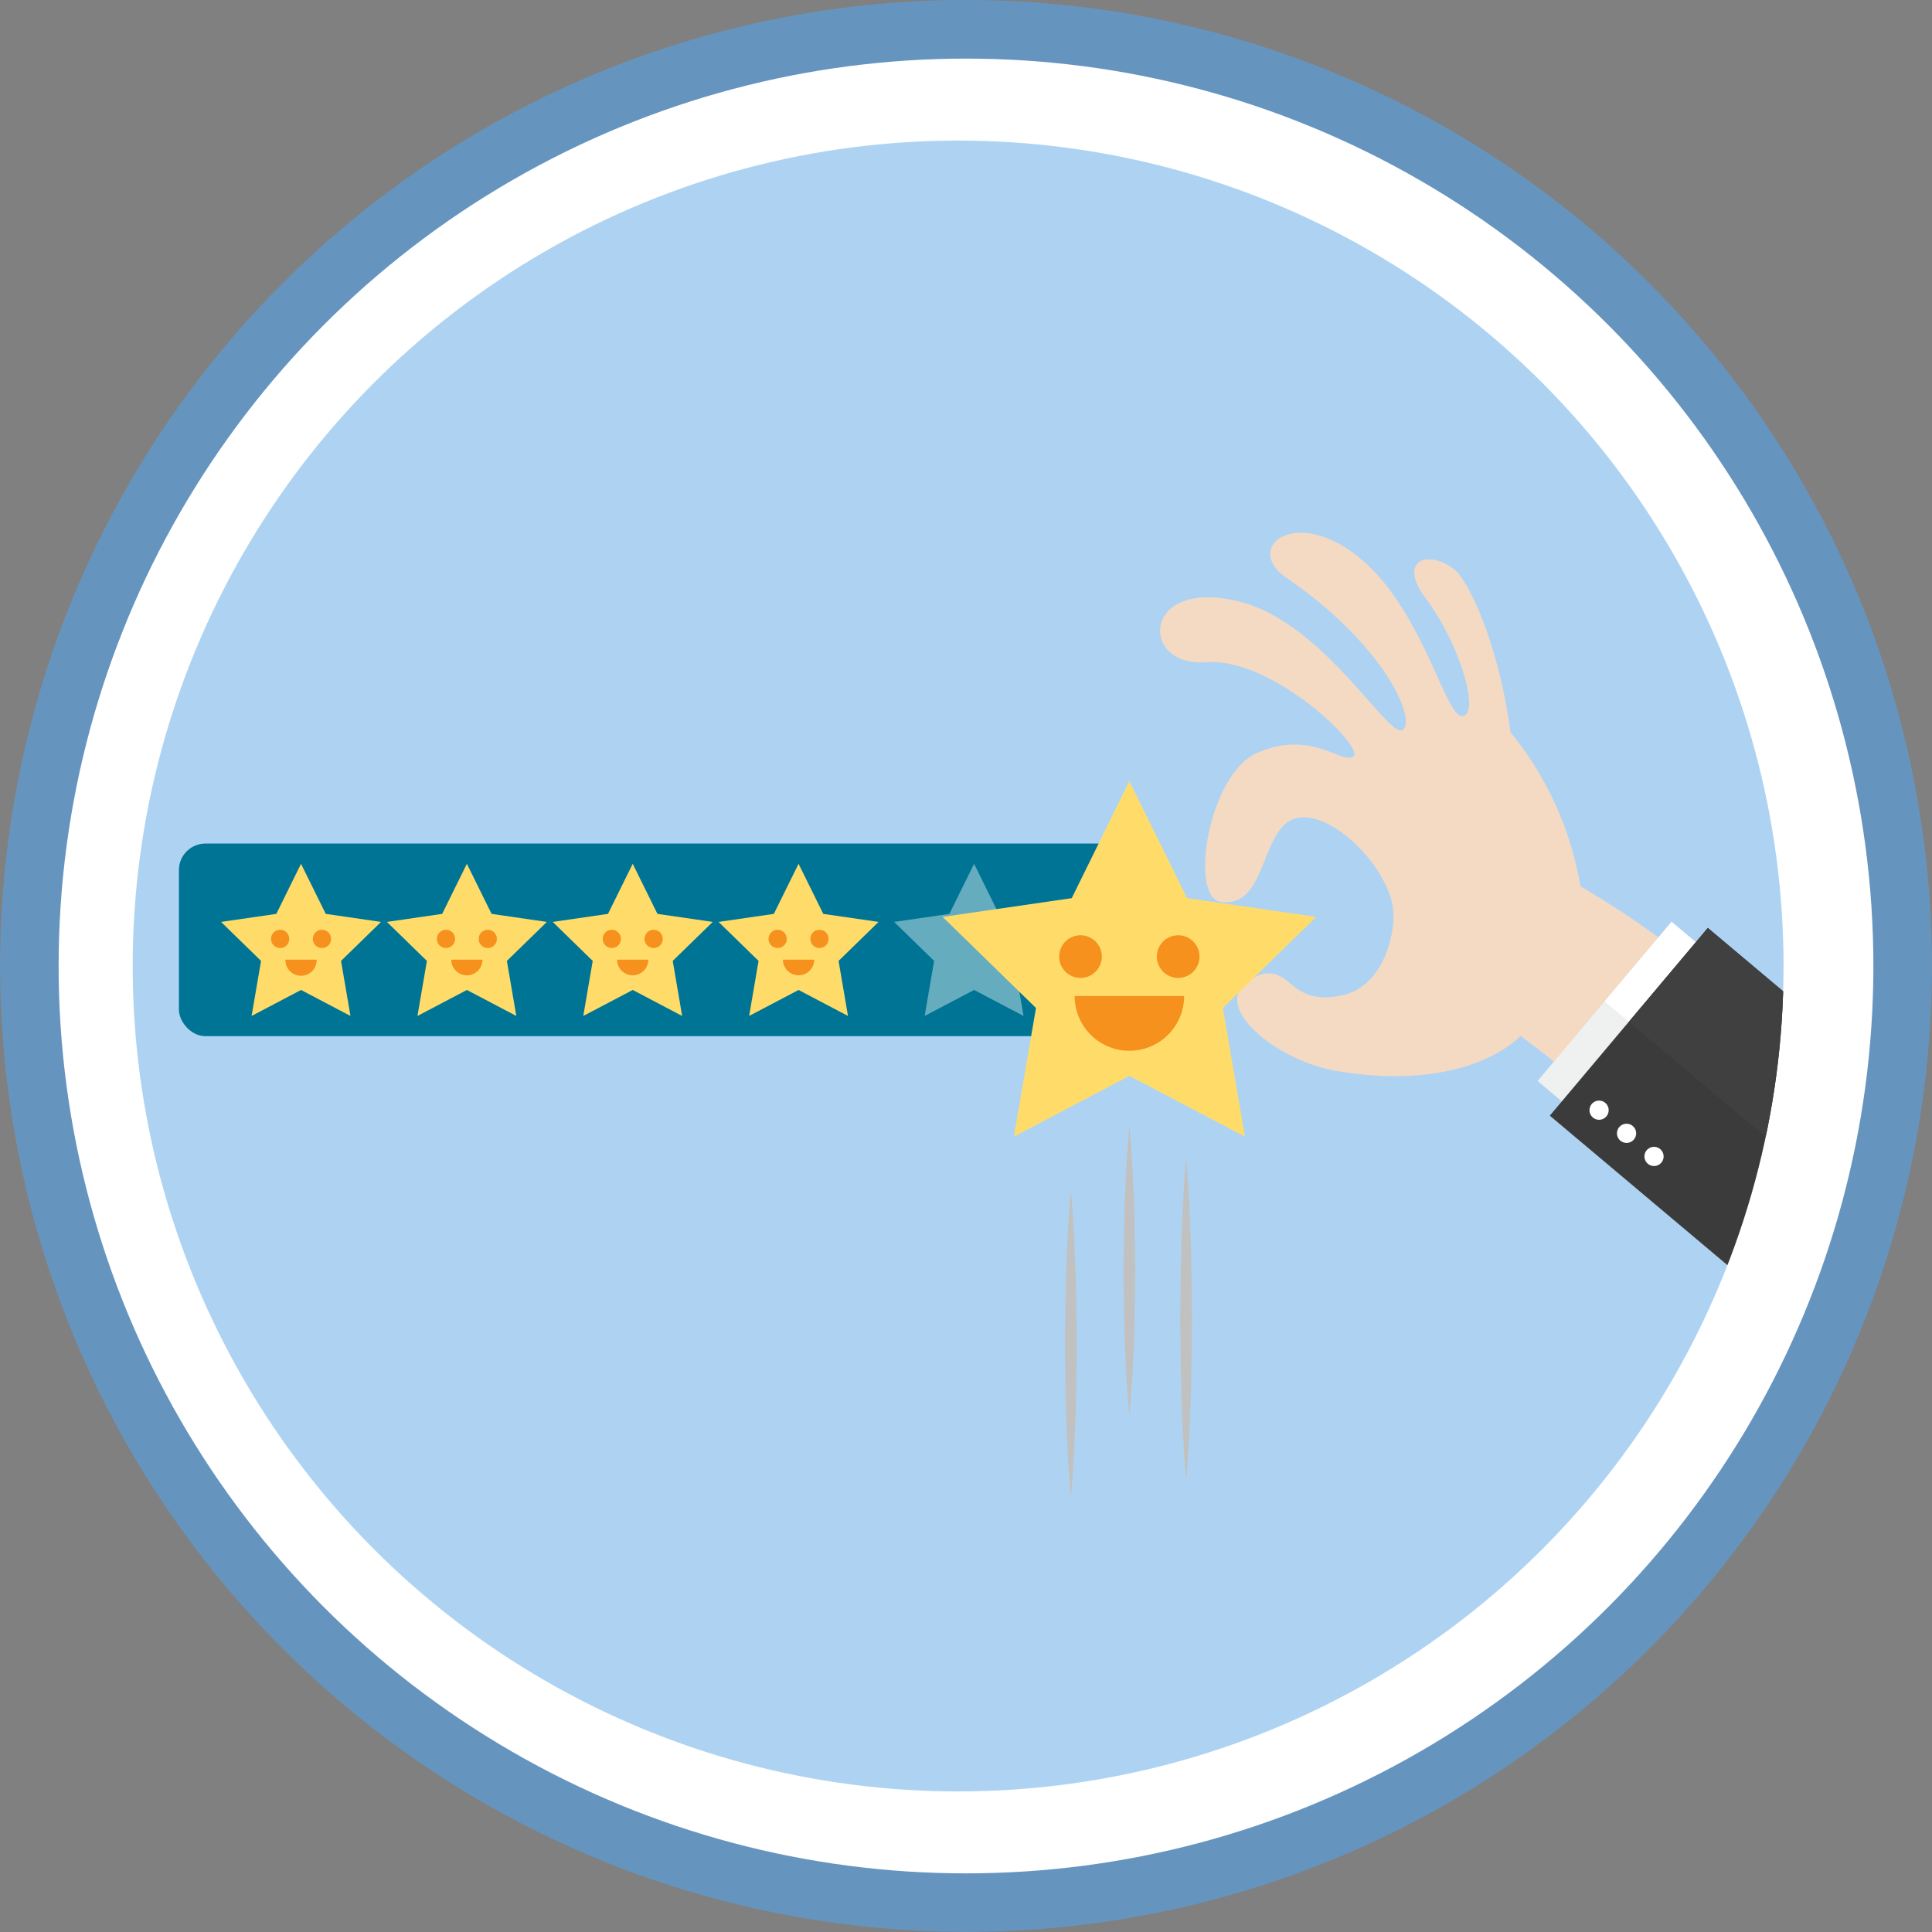 <svg xmlns="http://www.w3.org/2000/svg" xmlns:xlink="http://www.w3.org/1999/xlink" width="134.504" height="134.504" viewBox="0 0 134.504 134.504">
  <rect x="0" y="0" width="134.504" height="134.504" fill="#808080" stroke="none"/>
  <defs>
    <clipPath id="clip-path">
      <circle id="Elipse_88" data-name="Elipse 88" cx="57.466" cy="57.466" r="57.466" transform="translate(3618.022 3208.894)" fill="none"/>
    </clipPath>
  </defs>
  <g id="Grupo_7815" data-name="Grupo 7815" transform="translate(-284.456 -3194.217)">
    <g id="Grupo_2281" data-name="Grupo 2281" transform="translate(-3324.329 -4.891)">
      <path id="Trazado_1465" data-name="Trazado 1465" d="M3676.037,3199.108q3.3,0,6.592.323t6.528.969q3.242.644,6.4,1.6t6.215,2.224q3.051,1.265,5.966,2.822t5.661,3.392q2.747,1.836,5.3,3.932t4.89,4.432q2.335,2.337,4.432,4.89t3.931,5.3q1.836,2.748,3.393,5.661t2.822,5.966q1.265,3.052,2.223,6.214t1.6,6.4q.645,3.241.969,6.529t.323,6.592q0,3.3-.323,6.591t-.969,6.529q-.645,3.24-1.6,6.4t-2.223,6.214q-1.265,3.053-2.822,5.966t-3.393,5.661q-1.835,2.747-3.931,5.3t-4.432,4.89q-2.337,2.337-4.89,4.432t-5.3,3.932q-2.748,1.836-5.661,3.393t-5.966,2.821q-3.052,1.265-6.215,2.224t-6.4,1.6q-3.24.645-6.528.969t-6.592.324q-3.3,0-6.592-.324t-6.528-.969q-3.24-.644-6.4-1.6t-6.214-2.224q-3.052-1.265-5.966-2.821t-5.661-3.393q-2.747-1.836-5.3-3.932t-4.89-4.432q-2.337-2.336-4.432-4.89t-3.932-5.3q-1.836-2.748-3.393-5.661t-2.822-5.966q-1.265-3.052-2.223-6.214t-1.6-6.4q-.643-3.24-.968-6.529t-.324-6.591q0-3.3.324-6.592t.968-6.529q.645-3.24,1.6-6.4t2.223-6.214q1.265-3.051,2.822-5.966t3.393-5.661q1.836-2.747,3.932-5.3t4.432-4.89q2.336-2.335,4.89-4.432t5.3-3.932q2.746-1.834,5.661-3.392t5.966-2.822q3.052-1.265,6.214-2.224t6.4-1.6q3.24-.645,6.528-.969T3676.037,3199.108Z" fill="#6595bf"/>
    </g>
    <circle id="Elipse_70" data-name="Elipse 70" cx="63.171" cy="63.171" r="63.171" transform="translate(288.537 3198.297)" fill="#fff"/>
    <g id="Grupo_2282" data-name="Grupo 2282" transform="translate(-3324.329 -4.891)">
      <circle id="Elipse_71" data-name="Elipse 71" cx="57.466" cy="57.466" r="57.466" transform="translate(3618.022 3208.894)" fill="#aed3f2"/>
    </g>
    <g id="Grupo_2327" data-name="Grupo 2327" transform="translate(-3324.329 -4.891)">
      <g id="Grupo_2326" data-name="Grupo 2326" clip-path="url(#clip-path)">
        <g id="Grupo_2325" data-name="Grupo 2325">
          <rect id="Rectángulo_857" data-name="Rectángulo 857" width="67.336" height="13.41" rx="1.847" transform="translate(3621.241 3257.836)" fill="#007495"/>
          <g id="Grupo_2312" data-name="Grupo 2312">
            <path id="Trazado_1540" data-name="Trazado 1540" d="M3710.077,3238.788c-1.9-1.5-4-.652-2.057,1.937,2.457,3.275,3.843,8.194,2.556,8.234s-2.946-8.592-8.271-11.818c-3.942-2.384-6.725.29-3.976,2.175,7.118,4.9,9.1,10.094,8.087,10.625s-5.447-7.406-11.256-8.926c-6.933-1.8-7.065,4.56-2.436,4.191,4.659-.352,11.009,5.872,10.3,6.543s-2.882-1.886-6.692-.236c-3.434,1.487-4.782,10.056-2.557,10.378,3.273.474,2.726-5.22,5.262-5.823,2.323-.55,6.027,2.981,6.677,5.959.386,1.776-.539,5.694-3.406,6.353-3.671.843-3.541-1.873-5.607-1.469-4.6,1.532.641,6,5.119,6.754,9.28,1.562,12.818-2.435,12.818-2.435,4.335,3.131,5.547,4.794,6.313,7.439l8.452-10.043a60.632,60.632,0,0,0-10.594-7.813,22.906,22.906,0,0,0-4.867-10.727C3713.064,3243.557,3710.88,3239.424,3710.077,3238.788Z" fill="#f5dac3"/>
            <rect id="Rectángulo_858" data-name="Rectángulo 858" width="14.482" height="6.68" transform="translate(3715.833 3274.364) rotate(-49.917)" fill="#eff0f0"/>
            <rect id="Rectángulo_859" data-name="Rectángulo 859" width="7.242" height="6.68" transform="matrix(0.644, -0.765, 0.765, 0.644, 3720.495, 3268.824)" fill="#fff"/>
            <path id="Trazado_1541" data-name="Trazado 1541" d="M3732.954,3268.145l-5.273-4.437-11,13.071,16.273,13.695Z" fill="#3b3b3c"/>
            <path id="Trazado_1542" data-name="Trazado 1542" d="M3720.543,3275.89a.667.667,0,1,0,.079.938A.667.667,0,0,0,3720.543,3275.89Z" fill="#fff"/>
            <path id="Trazado_1543" data-name="Trazado 1543" d="M3722.456,3277.5a.667.667,0,1,0,.079.938A.666.666,0,0,0,3722.456,3277.5Z" fill="#fff"/>
            <path id="Trazado_1544" data-name="Trazado 1544" d="M3724.368,3279.109a.667.667,0,1,0,.079.938A.667.667,0,0,0,3724.368,3279.109Z" fill="#fff"/>
            <path id="Trazado_1545" data-name="Trazado 1545" d="M3732.954,3268.145l-5.273-4.437-5.5,6.536,10.773,9.066Z" fill="#404041"/>
          </g>
          <g id="Grupo_2314" data-name="Grupo 2314">
            <path id="Trazado_1546" data-name="Trazado 1546" d="M3629.742,3259.245l1.721,3.487,3.848.559-2.784,2.714.657,3.832-3.441-1.809-3.441,1.809.657-3.832-2.784-2.714,3.848-.559Z" fill="#ffdc6a"/>
            <path id="Trazado_1547" data-name="Trazado 1547" d="M3628.655,3265.92a1.088,1.088,0,1,0,2.175,0Z" fill="#f6911e"/>
            <g id="Grupo_2313" data-name="Grupo 2313">
              <path id="Trazado_1548" data-name="Trazado 1548" d="M3628.287,3263.838a.635.635,0,1,0,.636.636A.635.635,0,0,0,3628.287,3263.838Z" fill="#f6911e"/>
              <path id="Trazado_1549" data-name="Trazado 1549" d="M3631.2,3263.838a.635.635,0,1,0,.635.636A.636.636,0,0,0,3631.2,3263.838Z" fill="#f6911e"/>
            </g>
          </g>
          <g id="Grupo_2316" data-name="Grupo 2316">
            <path id="Trazado_1550" data-name="Trazado 1550" d="M3641.288,3259.245l1.721,3.487,3.848.559-2.784,2.714.657,3.832-3.441-1.809-3.441,1.809.657-3.832-2.784-2.714,3.848-.559Z" fill="#ffdc6a"/>
            <path id="Trazado_1551" data-name="Trazado 1551" d="M3640.2,3265.92a1.088,1.088,0,1,0,2.176,0Z" fill="#f6911e"/>
            <g id="Grupo_2315" data-name="Grupo 2315">
              <path id="Trazado_1552" data-name="Trazado 1552" d="M3639.833,3263.838a.635.635,0,1,0,.636.636A.635.635,0,0,0,3639.833,3263.838Z" fill="#f6911e"/>
              <path id="Trazado_1553" data-name="Trazado 1553" d="M3642.743,3263.838a.635.635,0,1,0,.636.636A.635.635,0,0,0,3642.743,3263.838Z" fill="#f6911e"/>
            </g>
          </g>
          <g id="Grupo_2318" data-name="Grupo 2318">
            <path id="Trazado_1554" data-name="Trazado 1554" d="M3652.834,3259.245l1.721,3.487,3.848.559-2.784,2.714.657,3.832-3.441-1.809-3.442,1.809.657-3.832-2.784-2.714,3.848-.559Z" fill="#ffdc6a"/>
            <path id="Trazado_1555" data-name="Trazado 1555" d="M3651.746,3265.92a1.088,1.088,0,1,0,2.176,0Z" fill="#f6911e"/>
            <g id="Grupo_2317" data-name="Grupo 2317">
              <path id="Trazado_1556" data-name="Trazado 1556" d="M3651.379,3263.838a.635.635,0,1,0,.636.636A.636.636,0,0,0,3651.379,3263.838Z" fill="#f6911e"/>
              <path id="Trazado_1557" data-name="Trazado 1557" d="M3654.289,3263.838a.635.635,0,1,0,.636.636A.635.635,0,0,0,3654.289,3263.838Z" fill="#f6911e"/>
            </g>
          </g>
          <g id="Grupo_2320" data-name="Grupo 2320">
            <path id="Trazado_1558" data-name="Trazado 1558" d="M3664.38,3259.245l1.721,3.487,3.848.559-2.784,2.714.657,3.832-3.442-1.809-3.441,1.809.657-3.832-2.784-2.714,3.848-.559Z" fill="#ffdc6a"/>
            <path id="Trazado_1559" data-name="Trazado 1559" d="M3663.292,3265.92a1.088,1.088,0,1,0,2.176,0Z" fill="#f6911e"/>
            <g id="Grupo_2319" data-name="Grupo 2319">
              <path id="Trazado_1560" data-name="Trazado 1560" d="M3662.925,3263.838a.635.635,0,1,0,.635.636A.636.636,0,0,0,3662.925,3263.838Z" fill="#f6911e"/>
              <path id="Trazado_1561" data-name="Trazado 1561" d="M3665.835,3263.838a.635.635,0,1,0,.636.636A.635.635,0,0,0,3665.835,3263.838Z" fill="#f6911e"/>
            </g>
          </g>
          <g id="Grupo_2321" data-name="Grupo 2321" opacity="0.4">
            <path id="Trazado_1562" data-name="Trazado 1562" d="M3676.6,3259.245l1.721,3.487,3.848.559-2.784,2.714.657,3.832-3.441-1.809-3.441,1.809.657-3.832-2.784-2.714,3.848-.559Z" fill="#fff"/>
          </g>
          <g id="Grupo_2322" data-name="Grupo 2322">
            <path id="Trazado_1563" data-name="Trazado 1563" d="M3683.571,3285.3c-.1-2.007-.233-3.346-.233-3.346s-.133,1.339-.233,3.346c-.034,1-.111,2.175-.127,3.43s-.036,2.593-.055,3.932c.019,1.338.037,2.676.055,3.931s.092,2.426.126,3.43c.1,2.008.234,3.346.234,3.346s.134-1.338.234-3.346c.034-1,.113-2.175.127-3.43s.036-2.593.054-3.931c-.018-1.339-.037-2.677-.055-3.932S3683.6,3286.308,3683.571,3285.3Z" fill="#c1c1c1"/>
            <path id="Trazado_1564" data-name="Trazado 1564" d="M3687.642,3280.679c-.1-1.886-.233-3.144-.233-3.144s-.133,1.258-.233,3.144c-.034.943-.111,2.044-.127,3.223s-.037,2.437-.055,3.694c.018,1.258.037,2.516.054,3.7s.093,2.279.127,3.223c.1,1.886.234,3.144.234,3.144s.134-1.258.234-3.144c.034-.944.113-2.044.126-3.223s.036-2.437.055-3.7c-.019-1.257-.038-2.515-.055-3.694S3687.676,3281.622,3687.642,3280.679Z" fill="#c1c1c1"/>
            <path id="Trazado_1565" data-name="Trazado 1565" d="M3691.723,3286.806c-.016-1.319-.092-2.551-.127-3.606-.1-2.111-.233-3.519-.233-3.519s-.132,1.408-.233,3.519c-.034,1.055-.111,2.287-.127,3.606s-.036,2.727-.055,4.134c.019,1.407.037,2.815.055,4.134s.092,2.551.126,3.606c.1,2.111.234,3.519.234,3.519s.134-1.408.234-3.519c.034-1.055.113-2.287.127-3.606s.036-2.727.054-4.134C3691.76,3289.533,3691.741,3288.125,3691.723,3286.806Z" fill="#c1c1c1"/>
          </g>
          <g id="Grupo_2324" data-name="Grupo 2324">
            <path id="Trazado_1566" data-name="Trazado 1566" d="M3687.409,3253.491l4.02,8.146,8.989,1.306-6.5,6.341,1.536,8.953-8.04-4.227-8.041,4.227,1.536-8.953-6.5-6.341,8.989-1.306Z" fill="#ffdc6a"/>
            <path id="Trazado_1567" data-name="Trazado 1567" d="M3683.6,3268.45a3.812,3.812,0,0,0,7.624,0Z" fill="#f6911e"/>
            <g id="Grupo_2323" data-name="Grupo 2323">
              <path id="Trazado_1568" data-name="Trazado 1568" d="M3684.009,3264.221a1.485,1.485,0,1,0,1.485,1.485A1.485,1.485,0,0,0,3684.009,3264.221Z" fill="#f6911e"/>
              <path id="Trazado_1569" data-name="Trazado 1569" d="M3690.808,3264.221a1.485,1.485,0,1,0,1.485,1.485A1.484,1.484,0,0,0,3690.808,3264.221Z" fill="#f6911e"/>
            </g>
          </g>
        </g>
      </g>
    </g>
  </g>
</svg>
